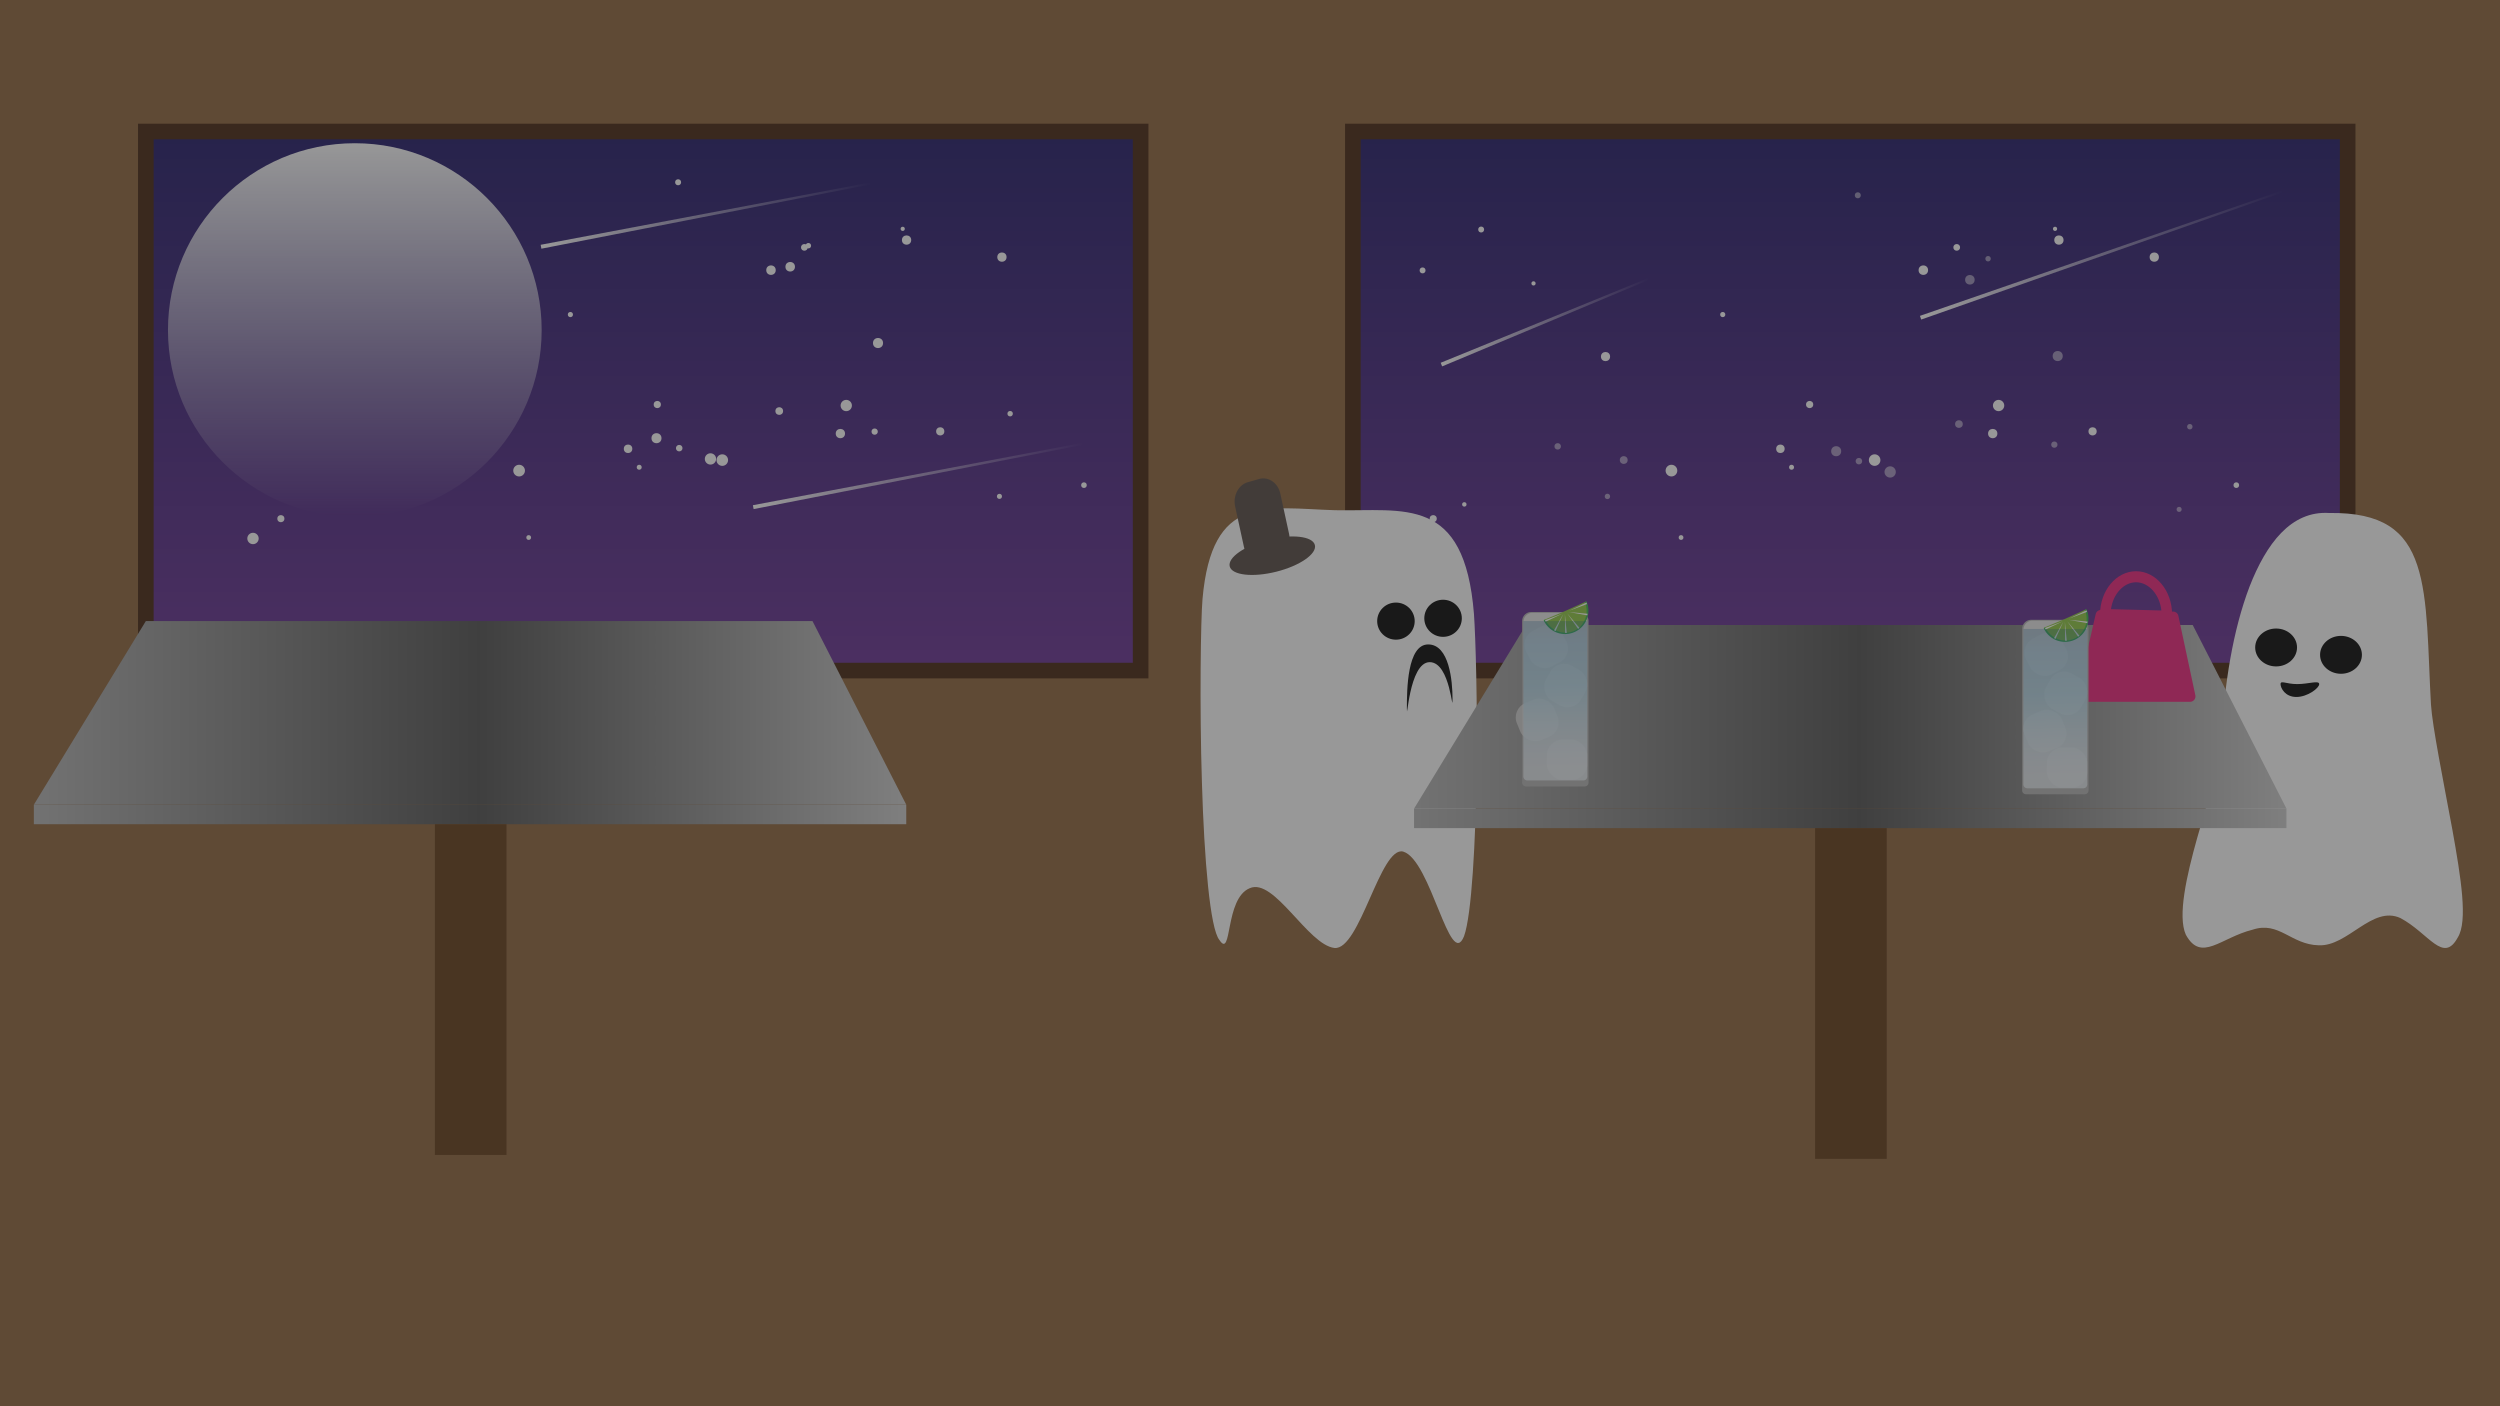 <svg xmlns="http://www.w3.org/2000/svg" xmlns:xlink="http://www.w3.org/1999/xlink" width="1920" height="1080" viewBox="0 0 1920 1080"><defs><style>.cls-1{isolation:isolate;}.cls-2{fill:#8c6239;}.cls-3,.cls-5{stroke:#42210b;stroke-miterlimit:10;stroke-width:12px;}.cls-3{fill:url(#linear-gradient);}.cls-4{fill:url(#linear-gradient-2);}.cls-5{fill:url(#linear-gradient-3);}.cls-6{fill:#fbb03b;}.cls-7{fill:#fff;}.cls-8{fill:#534741;}.cls-9{fill:url(#linear-gradient-4);}.cls-10{fill:#603813;}.cls-11{fill:url(#linear-gradient-5);}.cls-12{fill:url(#linear-gradient-6);}.cls-13{fill:url(#linear-gradient-7);}.cls-14{fill:#ed1e79;}.cls-15{fill:#b3b3b3;}.cls-16{fill:#e6e6e6;}.cls-17{fill:#f2f2f2;opacity:0.6;}.cls-18{fill:#8cc63f;}.cls-19{fill:#39b54a;}.cls-20,.cls-21{opacity:0.25;}.cls-20{fill:url(#Sky);}.cls-21{fill:url(#Sky-2);}.cls-22,.cls-28{mix-blend-mode:overlay;}.cls-23{fill:url(#New_Gradient_Swatch_1);}.cls-24{fill:url(#New_Gradient_Swatch_1-2);}.cls-25{fill:url(#New_Gradient_Swatch_1-3);}.cls-26{fill:url(#New_Gradient_Swatch_1-4);}.cls-27{fill:none;}.cls-28,.cls-29{opacity:0.5;}.cls-29{fill:#333;mix-blend-mode:multiply;}</style><linearGradient id="linear-gradient" x1="494" y1="97" x2="494" y2="513.17" gradientUnits="userSpaceOnUse"><stop offset="0" stop-color="#1b1464"/><stop offset="1" stop-color="#662d91"/></linearGradient><linearGradient id="linear-gradient-2" x1="272.5" y1="107.23" x2="272.5" y2="395.73" gradientUnits="userSpaceOnUse"><stop offset="0" stop-color="#fff"/><stop offset="1" stop-color="#f2f2f2" stop-opacity="0"/></linearGradient><linearGradient id="linear-gradient-3" x1="1421" x2="1421" y2="513.17" xlink:href="#linear-gradient"/><linearGradient id="linear-gradient-4" x1="26" y1="625.5" x2="696" y2="625.5" gradientUnits="userSpaceOnUse"><stop offset="0" stop-color="#b3b3b3"/><stop offset="0.51" stop-color="#4d4d4d"/><stop offset="1" stop-color="#ccc"/></linearGradient><linearGradient id="linear-gradient-5" y1="547.5" y2="547.5" xlink:href="#linear-gradient-4"/><linearGradient id="linear-gradient-6" x1="1086" y1="628.5" x2="1756" y2="628.5" xlink:href="#linear-gradient-4"/><linearGradient id="linear-gradient-7" x1="1086" y1="550.5" x2="1756" y2="550.5" xlink:href="#linear-gradient-4"/><linearGradient id="Sky" x1="1579.65" y1="597.04" x2="1577.28" y2="485.11" gradientUnits="userSpaceOnUse"><stop offset="0" stop-color="#cce0f4"/><stop offset="0.06" stop-color="#c3dcf2"/><stop offset="0.17" stop-color="#a9d2ee"/><stop offset="0.31" stop-color="#80c2e7"/><stop offset="0.46" stop-color="#47acde"/><stop offset="0.57" stop-color="#1e9cd7"/><stop offset="0.87" stop-color="#0075be"/><stop offset="0.99" stop-color="#005b97"/></linearGradient><linearGradient id="Sky-2" x1="1195.65" y1="591.04" x2="1193.28" y2="479.11" xlink:href="#Sky"/><linearGradient id="New_Gradient_Swatch_1" x1="1474.51" y1="195.85" x2="1753.25" y2="195.85" gradientUnits="userSpaceOnUse"><stop offset="0" stop-color="#fff"/><stop offset="1" stop-color="#fff" stop-opacity="0"/></linearGradient><linearGradient id="New_Gradient_Swatch_1-2" x1="586.91" y1="342.9" x2="822.45" y2="388.29" xlink:href="#New_Gradient_Swatch_1"/><linearGradient id="New_Gradient_Swatch_1-3" x1="423.91" y1="142.9" x2="659.45" y2="188.29" xlink:href="#New_Gradient_Swatch_1"/><linearGradient id="New_Gradient_Swatch_1-4" x1="1112.68" y1="236.62" x2="1259.72" y2="258.52" xlink:href="#New_Gradient_Swatch_1"/></defs><title>Baggrund</title><g class="cls-1"><g id="baggrund"><rect class="cls-2" width="1920" height="1080"/><rect class="cls-3" x="112" y="101" width="764" height="414"/><circle class="cls-4" cx="272.5" cy="253.5" r="143.5"/><rect class="cls-5" x="1039" y="101" width="764" height="414"/><path class="cls-6" d="M1025.85,430.26,1013.62,435l-13.19,2.76a1,1,0,0,0-.64,1.17l.53,3a.89.89,0,0,0,1.08.78l13.1-2.74,12.32-4.76a1,1,0,0,0,.64-1.17l-.53-3A.89.89,0,0,0,1025.85,430.26Z"/><path class="cls-7" d="M1132,471.52c1.23,17.58,2.79,67.66,2,121.46-.71,53.15-3.75,110-9.63,126.06-10.78,26.75-25.41-58.55-46.67-65-17.5-4.83-33.33,76-52.83,74-20.42-2.36-46.28-54.27-65.09-45.89-19.32,7.87-13.3,55-23.31,39.69-7.06-8.53-11.65-61.28-13.4-121.17-1.87-59-.89-125.19.46-140.59,7.17-81.29,48.52-69.89,101.86-68.23C1078.57,392.89,1124.72,380.1,1132,471.52Z"/><path class="cls-8" d="M967,367.86l-8.67,2.46c-7.15,2-11.54,10.39-9.77,18.56l6.74,30.95C957.1,428,964.41,433,971.56,431l8.67-2.47c7.15-2,11.54-10.38,9.77-18.55l-6.74-31C981.48,370.85,974.17,365.82,967,367.86Z"/><ellipse class="cls-8" cx="977.11" cy="426.86" rx="33.72" ry="12.67" transform="translate(-74.54 250.82) rotate(-14.1)"/><ellipse cx="1072.08" cy="477.02" rx="14.41" ry="14.25"/><path d="M1115.54,536.8c0,14-1.4-28.27-17.53-28.27s-17.53,49.41-17.53,35.39.22-49,16.36-49S1115.54,522.78,1115.54,536.8Z"/><ellipse cx="1108.27" cy="474.85" rx="14.41" ry="14.25"/><path class="cls-7" d="M1705.91,568.72c-.88,17.83-10.24,45.38-18.49,74.88-8.14,29-15.15,60-8.69,74.28,11.82,21.49,26.66,2.27,51.3-3.89,20.41-6.75,29.38,11.5,50.78,12,22.35,1,41-30.9,62.74-20.9,21.87,11.67,32.89,35.48,44.06,14.81,7.74-12.4,2.52-45.3-4.26-83.07-6.89-37.16-15.34-79.17-16.36-95.7-2.39-41.47-1.74-80.62-10.53-107-8.81-26.74-27.06-40.7-67.64-40.15-29.39-1.86-48.37,23.68-61.2,56.59C1714.88,484.13,1708.3,525,1705.91,568.72Z"/><path d="M1751.46,525.38c0,3.12,3.57,9.89,12.14,9.89s17.55-6.77,17.55-9.89-8.3,0-16.87,0S1751.46,522.26,1751.46,525.38Z"/><ellipse cx="1797.88" cy="502.91" rx="16.07" ry="14.55"/><ellipse cx="1748.05" cy="497.26" rx="16.07" ry="14.55"/><rect class="cls-9" x="26" y="618" width="670" height="15"/><rect class="cls-10" x="334" y="633" width="55" height="254"/><polygon class="cls-11" points="696 618 26 618 112 477 624 477 696 618"/><rect class="cls-12" x="1086" y="621" width="670" height="15"/><rect class="cls-10" x="1394" y="636" width="55" height="254"/><polygon class="cls-13" points="1756 621 1086 621 1172 480 1684 480 1756 621"/><path class="cls-14" d="M1599.06,539H1682a4.19,4.19,0,0,0,4-5.17l-13-60.82a4.09,4.09,0,0,0-3.86-3.3l-55.65-1.27a4.1,4.1,0,0,0-4,3.25l-14.23,62.08A4.2,4.2,0,0,0,1599.06,539Z"/><path class="cls-14" d="M1668,477.53l.16-4.18q0-.72,0-1.44c0-18.31-12.42-33.2-27.67-33.2s-27.67,14.89-27.67,33.2V476Zm-27.48-30.34c9.79,0,18.17,9.63,19.41,21.65l-38.69-1C1622.8,456.26,1631,447.19,1640.48,447.19Z"/><path class="cls-15" d="M1560,476h37a7,7,0,0,1,7,7V607a3,3,0,0,1-3,3h-45a3,3,0,0,1-3-3V483A7,7,0,0,1,1560,476Z"/><path class="cls-16" d="M1561,476.63h35a7,7,0,0,1,7,7V602.37a3,3,0,0,1-3,3h-43a3,3,0,0,1-3-3V483.63A7,7,0,0,1,1561,476.63Z"/><rect class="cls-17" x="1572" y="574" width="31" height="31" rx="12" ry="12"/><rect class="cls-17" x="1555" y="546" width="31" height="31" rx="12" ry="12" transform="translate(-95.55 639.08) rotate(-22.34)"/><rect class="cls-17" x="1571" y="517" width="31" height="31" rx="12" ry="12" transform="translate(478.8 -721.91) rotate(30)"/><rect class="cls-17" x="1556" y="487" width="31" height="31" rx="12" ry="12" transform="translate(-53.57 787.6) rotate(-27.68)"/><path class="cls-18" d="M1585.51,475.5,1570,482c3.76,8.36,14.41,12.76,23,9a17.88,17.88,0,0,0,9-23Z"/><path class="cls-19" d="M1602.49,467.78l-1.35.59c3.62,8.59-.13,18.57-8.4,22.19s-18-.33-22-8.73l-1.21.54a18,18,0,0,0,32.91-14.59Z"/><polygon class="cls-7" points="1585.84 477.5 1587.26 492.12 1586 492.04 1585.84 477.5"/><polygon class="cls-7" points="1584.71 477.34 1578.6 490.71 1577.55 490.01 1584.71 477.34"/><polygon class="cls-7" points="1584.22 477.15 1570.97 483.51 1570.61 482.3 1584.22 477.15"/><polygon class="cls-7" points="1589.16 475 1602.45 468.74 1602.8 469.95 1589.16 475"/><polygon class="cls-7" points="1588.66 476.02 1603.29 477.38 1602.98 478.6 1588.66 476.02"/><polygon class="cls-7" points="1587.6 477.04 1597.05 488.28 1595.97 488.93 1587.6 477.04"/><path class="cls-20" d="M1554,483h49a0,0,0,0,1,0,0V602.37a3,3,0,0,1-3,3h-43a3,3,0,0,1-3-3V483A0,0,0,0,1,1554,483Z"/><path class="cls-15" d="M1176,470h37a7,7,0,0,1,7,7V601a3,3,0,0,1-3,3h-45a3,3,0,0,1-3-3V477A7,7,0,0,1,1176,470Z"/><path class="cls-16" d="M1177,470.63h35a7,7,0,0,1,7,7V596.37a3,3,0,0,1-3,3h-43a3,3,0,0,1-3-3V477.63A7,7,0,0,1,1177,470.63Z"/><rect class="cls-17" x="1188" y="568" width="31" height="31" rx="12" ry="12"/><rect class="cls-17" x="1171" y="540" width="31" height="31" rx="12" ry="12" transform="matrix(0.92, -0.38, 0.38, 0.92, -122.09, 492.68)"/><rect class="cls-17" x="1187" y="511" width="31" height="31" rx="12" ry="12" transform="translate(424.35 -530.71) rotate(30)"/><rect class="cls-17" x="1172" y="481" width="31" height="31" rx="12" ry="12" transform="translate(-94.73 608.52) rotate(-27.68)"/><path class="cls-18" d="M1201.51,469.5,1186,476c3.76,8.36,14.41,12.76,23,9a17.88,17.88,0,0,0,9-23Z"/><path class="cls-19" d="M1218.49,461.78l-1.35.59c3.62,8.59-.13,18.57-8.4,22.19s-18-.33-22-8.73l-1.21.54a18,18,0,0,0,32.91-14.59Z"/><polygon class="cls-7" points="1201.84 471.5 1203.26 486.12 1202 486.04 1201.84 471.5"/><polygon class="cls-7" points="1200.71 471.34 1194.6 484.71 1193.55 484.01 1200.71 471.34"/><polygon class="cls-7" points="1200.22 471.15 1186.97 477.51 1186.61 476.3 1200.22 471.15"/><polygon class="cls-7" points="1205.16 469 1218.45 462.74 1218.8 463.95 1205.16 469"/><polygon class="cls-7" points="1204.66 470.02 1219.29 471.38 1218.98 472.6 1204.66 470.02"/><polygon class="cls-7" points="1203.6 471.04 1213.05 482.28 1211.97 482.93 1203.6 471.04"/><path class="cls-21" d="M1170,477h49a0,0,0,0,1,0,0V596.37a3,3,0,0,1-3,3h-43a3,3,0,0,1-3-3V477A0,0,0,0,1,1170,477Z"/><g class="cls-22"><path class="cls-23" d="M1474.51,242.58l278.24-96.29.5,1.42L1475,244ZM1475,244l277.75-97.71.5,1.42-277.76,97.71Z"/></g><g class="cls-22"><path class="cls-24" d="M578.22,388l252.64-47.77.28,1.48L578.5,389.5Zm.28,1.47,252.36-49.24.28,1.48L578.78,391Z"/></g><g class="cls-22"><path class="cls-25" d="M415.22,188l252.64-47.77.28,1.48L415.5,189.5Zm.28,1.47,252.36-49.24.28,1.48L415.78,191Z"/></g><g class="cls-22"><path class="cls-26" d="M1106.43,278.61l158.78-64.8.58,1.38L1107,280ZM1107,280l158.21-66.19.58,1.38-158.22,66.2Z"/></g><g class="cls-22"><rect class="cls-27" x="1289.21" y="410.99" width="3.66" height="3.66"/><circle class="cls-7" cx="1291.04" cy="412.82" r="1.83"/><rect class="cls-27" x="1122.9" y="385.68" width="3.4" height="3.4"/><circle class="cls-7" cx="1124.6" cy="387.38" r="1.7"/><rect class="cls-27" x="1097.99" y="395.61" width="5.44" height="5.44"/><circle class="cls-7" cx="1100.71" cy="398.33" r="2.72"/><rect class="cls-27" x="1279.17" y="356.93" width="8.99" height="8.99"/><circle class="cls-7" cx="1283.67" cy="361.43" r="4.49"/><rect class="cls-27" x="1374.01" y="356.94" width="3.81" height="3.81"/><circle class="cls-7" cx="1375.91" cy="358.85" r="1.91"/><rect class="cls-27" x="1229.53" y="270.34" width="7.02" height="7.02"/><circle class="cls-7" cx="1233.04" cy="273.85" r="3.51"/><rect class="cls-27" x="1435.29" y="348.92" width="8.87" height="8.87"/><circle class="cls-7" cx="1439.72" cy="353.35" r="4.44"/><rect class="cls-27" x="1526.83" y="329.41" width="7.15" height="7.15"/><circle class="cls-7" cx="1530.41" cy="332.98" r="3.57"/><rect class="cls-27" x="1530.58" y="307.1" width="8.69" height="8.69"/><circle class="cls-7" cx="1534.92" cy="311.44" r="4.34"/><rect class="cls-27" x="1387.04" y="307.92" width="5.52" height="5.52"/><circle class="cls-7" cx="1389.8" cy="310.68" r="2.76"/><rect class="cls-27" x="1364.09" y="341.42" width="6.53" height="6.53"/><circle class="cls-7" cx="1367.35" cy="344.68" r="3.26"/><rect class="cls-27" x="1603.94" y="328.14" width="6.31" height="6.31"/><circle class="cls-7" cx="1607.1" cy="331.29" r="3.15"/><rect class="cls-27" x="1715.32" y="370.43" width="4.32" height="4.32"/><circle class="cls-7" cx="1717.48" cy="372.59" r="2.16"/><rect class="cls-27" x="1650.92" y="193.9" width="7.12" height="7.12"/><circle class="cls-7" cx="1654.48" cy="197.46" r="3.56"/><rect class="cls-27" x="1576.66" y="174.14" width="3.23" height="3.23"/><circle class="cls-7" cx="1578.28" cy="175.75" r="1.61"/><rect class="cls-27" x="1473.48" y="203.84" width="7.28" height="7.28"/><circle class="cls-7" cx="1477.12" cy="207.48" r="3.64"/><rect class="cls-27" x="1176.12" y="216.03" width="3.23" height="3.23"/><circle class="cls-7" cx="1177.74" cy="217.65" r="1.62"/><rect class="cls-27" x="1090.27" y="205.4" width="4.54" height="4.54"/><circle class="cls-7" cx="1092.54" cy="207.67" r="2.27"/><rect class="cls-27" x="1135.26" y="174" width="4.54" height="4.54"/><circle class="cls-7" cx="1137.53" cy="176.27" r="2.27"/><rect class="cls-27" x="1321.08" y="239.59" width="3.97" height="3.97"/><circle class="cls-7" cx="1323.06" cy="241.58" r="1.98"/><rect class="cls-27" x="1500.2" y="187.43" width="5.12" height="5.12"/><circle class="cls-7" cx="1502.76" cy="189.99" r="2.56"/><rect class="cls-27" x="1577.68" y="180.8" width="7.11" height="7.11"/><circle class="cls-7" cx="1581.24" cy="184.36" r="3.56"/></g><g class="cls-22"><rect class="cls-27" x="404.21" y="410.99" width="3.66" height="3.66"/><circle class="cls-7" cx="406.04" cy="412.82" r="1.83"/></g><g class="cls-22"><rect class="cls-27" x="212.99" y="395.61" width="5.44" height="5.44"/><circle class="cls-7" cx="215.71" cy="398.33" r="2.72"/></g><g class="cls-22"><rect class="cls-27" x="394.17" y="356.93" width="8.99" height="8.99"/><circle class="cls-7" cx="398.67" cy="361.43" r="4.49"/></g><g class="cls-22"><rect class="cls-27" x="489.01" y="356.94" width="3.81" height="3.81"/><circle class="cls-7" cx="490.91" cy="358.85" r="1.91"/></g><g class="cls-22"><rect class="cls-27" x="550.29" y="348.92" width="8.87" height="8.87"/><circle class="cls-7" cx="554.72" cy="353.35" r="4.44"/></g><g class="cls-22"><rect class="cls-27" x="641.83" y="329.41" width="7.15" height="7.15"/><circle class="cls-7" cx="645.41" cy="332.98" r="3.57"/></g><g class="cls-22"><rect class="cls-27" x="645.58" y="307.1" width="8.69" height="8.69"/><circle class="cls-7" cx="649.92" cy="311.44" r="4.34"/></g><g class="cls-22"><rect class="cls-27" x="502.04" y="307.92" width="5.52" height="5.52"/><circle class="cls-7" cx="504.8" cy="310.68" r="2.76"/></g><g class="cls-22"><rect class="cls-27" x="479.09" y="341.42" width="6.53" height="6.53"/><circle class="cls-7" cx="482.35" cy="344.68" r="3.26"/></g><g class="cls-22"><rect class="cls-27" x="718.94" y="328.14" width="6.31" height="6.31"/><circle class="cls-7" cx="722.1" cy="331.29" r="3.15"/></g><g class="cls-22"><rect class="cls-27" x="830.32" y="370.43" width="4.32" height="4.32"/><circle class="cls-7" cx="832.48" cy="372.59" r="2.16"/></g><g class="cls-22"><rect class="cls-27" x="765.92" y="193.9" width="7.12" height="7.12"/><circle class="cls-7" cx="769.48" cy="197.46" r="3.56"/></g><g class="cls-22"><rect class="cls-27" x="691.66" y="174.14" width="3.23" height="3.23"/><circle class="cls-7" cx="693.28" cy="175.75" r="1.61"/></g><g class="cls-22"><rect class="cls-27" x="588.48" y="203.84" width="7.28" height="7.28"/><circle class="cls-7" cx="592.12" cy="207.48" r="3.64"/></g><g class="cls-22"><rect class="cls-27" x="436.08" y="239.59" width="3.97" height="3.97"/><circle class="cls-7" cx="438.06" cy="241.58" r="1.98"/></g><g class="cls-22"><rect class="cls-27" x="615.2" y="187.43" width="5.12" height="5.12"/><circle class="cls-7" cx="617.76" cy="189.99" r="2.56"/></g><g class="cls-22"><rect class="cls-27" x="692.68" y="180.8" width="7.11" height="7.11"/><circle class="cls-7" cx="696.24" cy="184.36" r="3.56"/></g><g class="cls-22"><rect class="cls-27" x="189.93" y="409.18" width="8.74" height="8.74"/><circle class="cls-7" cx="194.3" cy="413.55" r="4.37"/></g><g class="cls-22"><rect class="cls-27" x="519.16" y="341.71" width="4.95" height="4.95"/><circle class="cls-7" cx="521.64" cy="344.18" r="2.48"/></g><g class="cls-22"><rect class="cls-27" x="500.33" y="332.68" width="7.7" height="7.7"/><circle class="cls-7" cx="504.18" cy="336.53" r="3.85"/></g><g class="cls-22"><rect class="cls-27" x="541.3" y="348.12" width="8.69" height="8.69"/><circle class="cls-7" cx="545.64" cy="352.46" r="4.34"/></g><g class="cls-22"><rect class="cls-27" x="765.62" y="379.26" width="3.89" height="3.89"/><circle class="cls-7" cx="767.57" cy="381.21" r="1.95"/></g><g class="cls-22"><rect class="cls-27" x="669.33" y="329.09" width="4.79" height="4.79"/><circle class="cls-7" cx="671.72" cy="331.48" r="2.4"/></g><g class="cls-22"><rect class="cls-27" x="595.51" y="312.73" width="5.91" height="5.91"/><circle class="cls-7" cx="598.46" cy="315.68" r="2.95"/></g><g class="cls-22"><rect class="cls-27" x="773.7" y="315.63" width="4.16" height="4.16"/><circle class="cls-7" cx="775.78" cy="317.71" r="2.08"/></g><g class="cls-22"><rect class="cls-27" x="618.75" y="186.62" width="4.16" height="4.16"/><circle class="cls-7" cx="620.83" cy="188.7" r="2.08"/></g><g class="cls-22"><rect class="cls-27" x="518.49" y="137.69" width="4.6" height="4.6"/><circle class="cls-7" cx="520.79" cy="139.98" r="2.3"/></g><g class="cls-22"><rect class="cls-27" x="603.2" y="201.21" width="7.32" height="7.32"/><circle class="cls-7" cx="606.87" cy="204.87" r="3.66"/></g><g class="cls-22"><rect class="cls-27" x="670.45" y="259.59" width="7.74" height="7.74"/><circle class="cls-7" cx="674.32" cy="263.45" r="3.87"/></g><g class="cls-28"><rect class="cls-27" x="1095.93" y="419.18" width="8.74" height="8.74"/><circle class="cls-7" cx="1100.3" cy="423.55" r="4.37"/><rect class="cls-27" x="1244.03" y="350.31" width="6.01" height="6.01"/><circle class="cls-7" cx="1247.03" cy="353.31" r="3"/><rect class="cls-27" x="1232.44" y="379.19" width="4.13" height="4.13"/><circle class="cls-7" cx="1234.5" cy="381.25" r="2.06"/><rect class="cls-27" x="1193.84" y="340.35" width="4.92" height="4.92"/><circle class="cls-7" cx="1196.3" cy="342.81" r="2.46"/><rect class="cls-27" x="1425.16" y="351.71" width="4.95" height="4.95"/><circle class="cls-7" cx="1427.64" cy="354.18" r="2.48"/><rect class="cls-27" x="1406.33" y="342.68" width="7.7" height="7.7"/><circle class="cls-7" cx="1410.18" cy="346.53" r="3.85"/><rect class="cls-27" x="1447.3" y="358.12" width="8.69" height="8.69"/><circle class="cls-7" cx="1451.64" cy="362.46" r="4.34"/><rect class="cls-27" x="1671.62" y="389.26" width="3.89" height="3.89"/><circle class="cls-7" cx="1673.57" cy="391.21" r="1.95"/><rect class="cls-27" x="1575.33" y="339.09" width="4.79" height="4.79"/><circle class="cls-7" cx="1577.72" cy="341.48" r="2.4"/><rect class="cls-27" x="1501.51" y="322.73" width="5.91" height="5.91"/><circle class="cls-7" cx="1504.46" cy="325.68" r="2.95"/><rect class="cls-27" x="1679.7" y="325.63" width="4.16" height="4.16"/><circle class="cls-7" cx="1681.78" cy="327.71" r="2.08"/><rect class="cls-27" x="1524.75" y="196.62" width="4.16" height="4.16"/><circle class="cls-7" cx="1526.83" cy="198.7" r="2.08"/><rect class="cls-27" x="1424.49" y="147.69" width="4.6" height="4.6"/><circle class="cls-7" cx="1426.79" cy="149.98" r="2.3"/><rect class="cls-27" x="1509.2" y="211.21" width="7.32" height="7.32"/><circle class="cls-7" cx="1512.87" cy="214.87" r="3.66"/><rect class="cls-27" x="1576.45" y="269.59" width="7.74" height="7.74"/><circle class="cls-7" cx="1580.32" cy="273.45" r="3.87"/></g><rect class="cls-29" width="1920" height="1080"/></g></g></svg>
